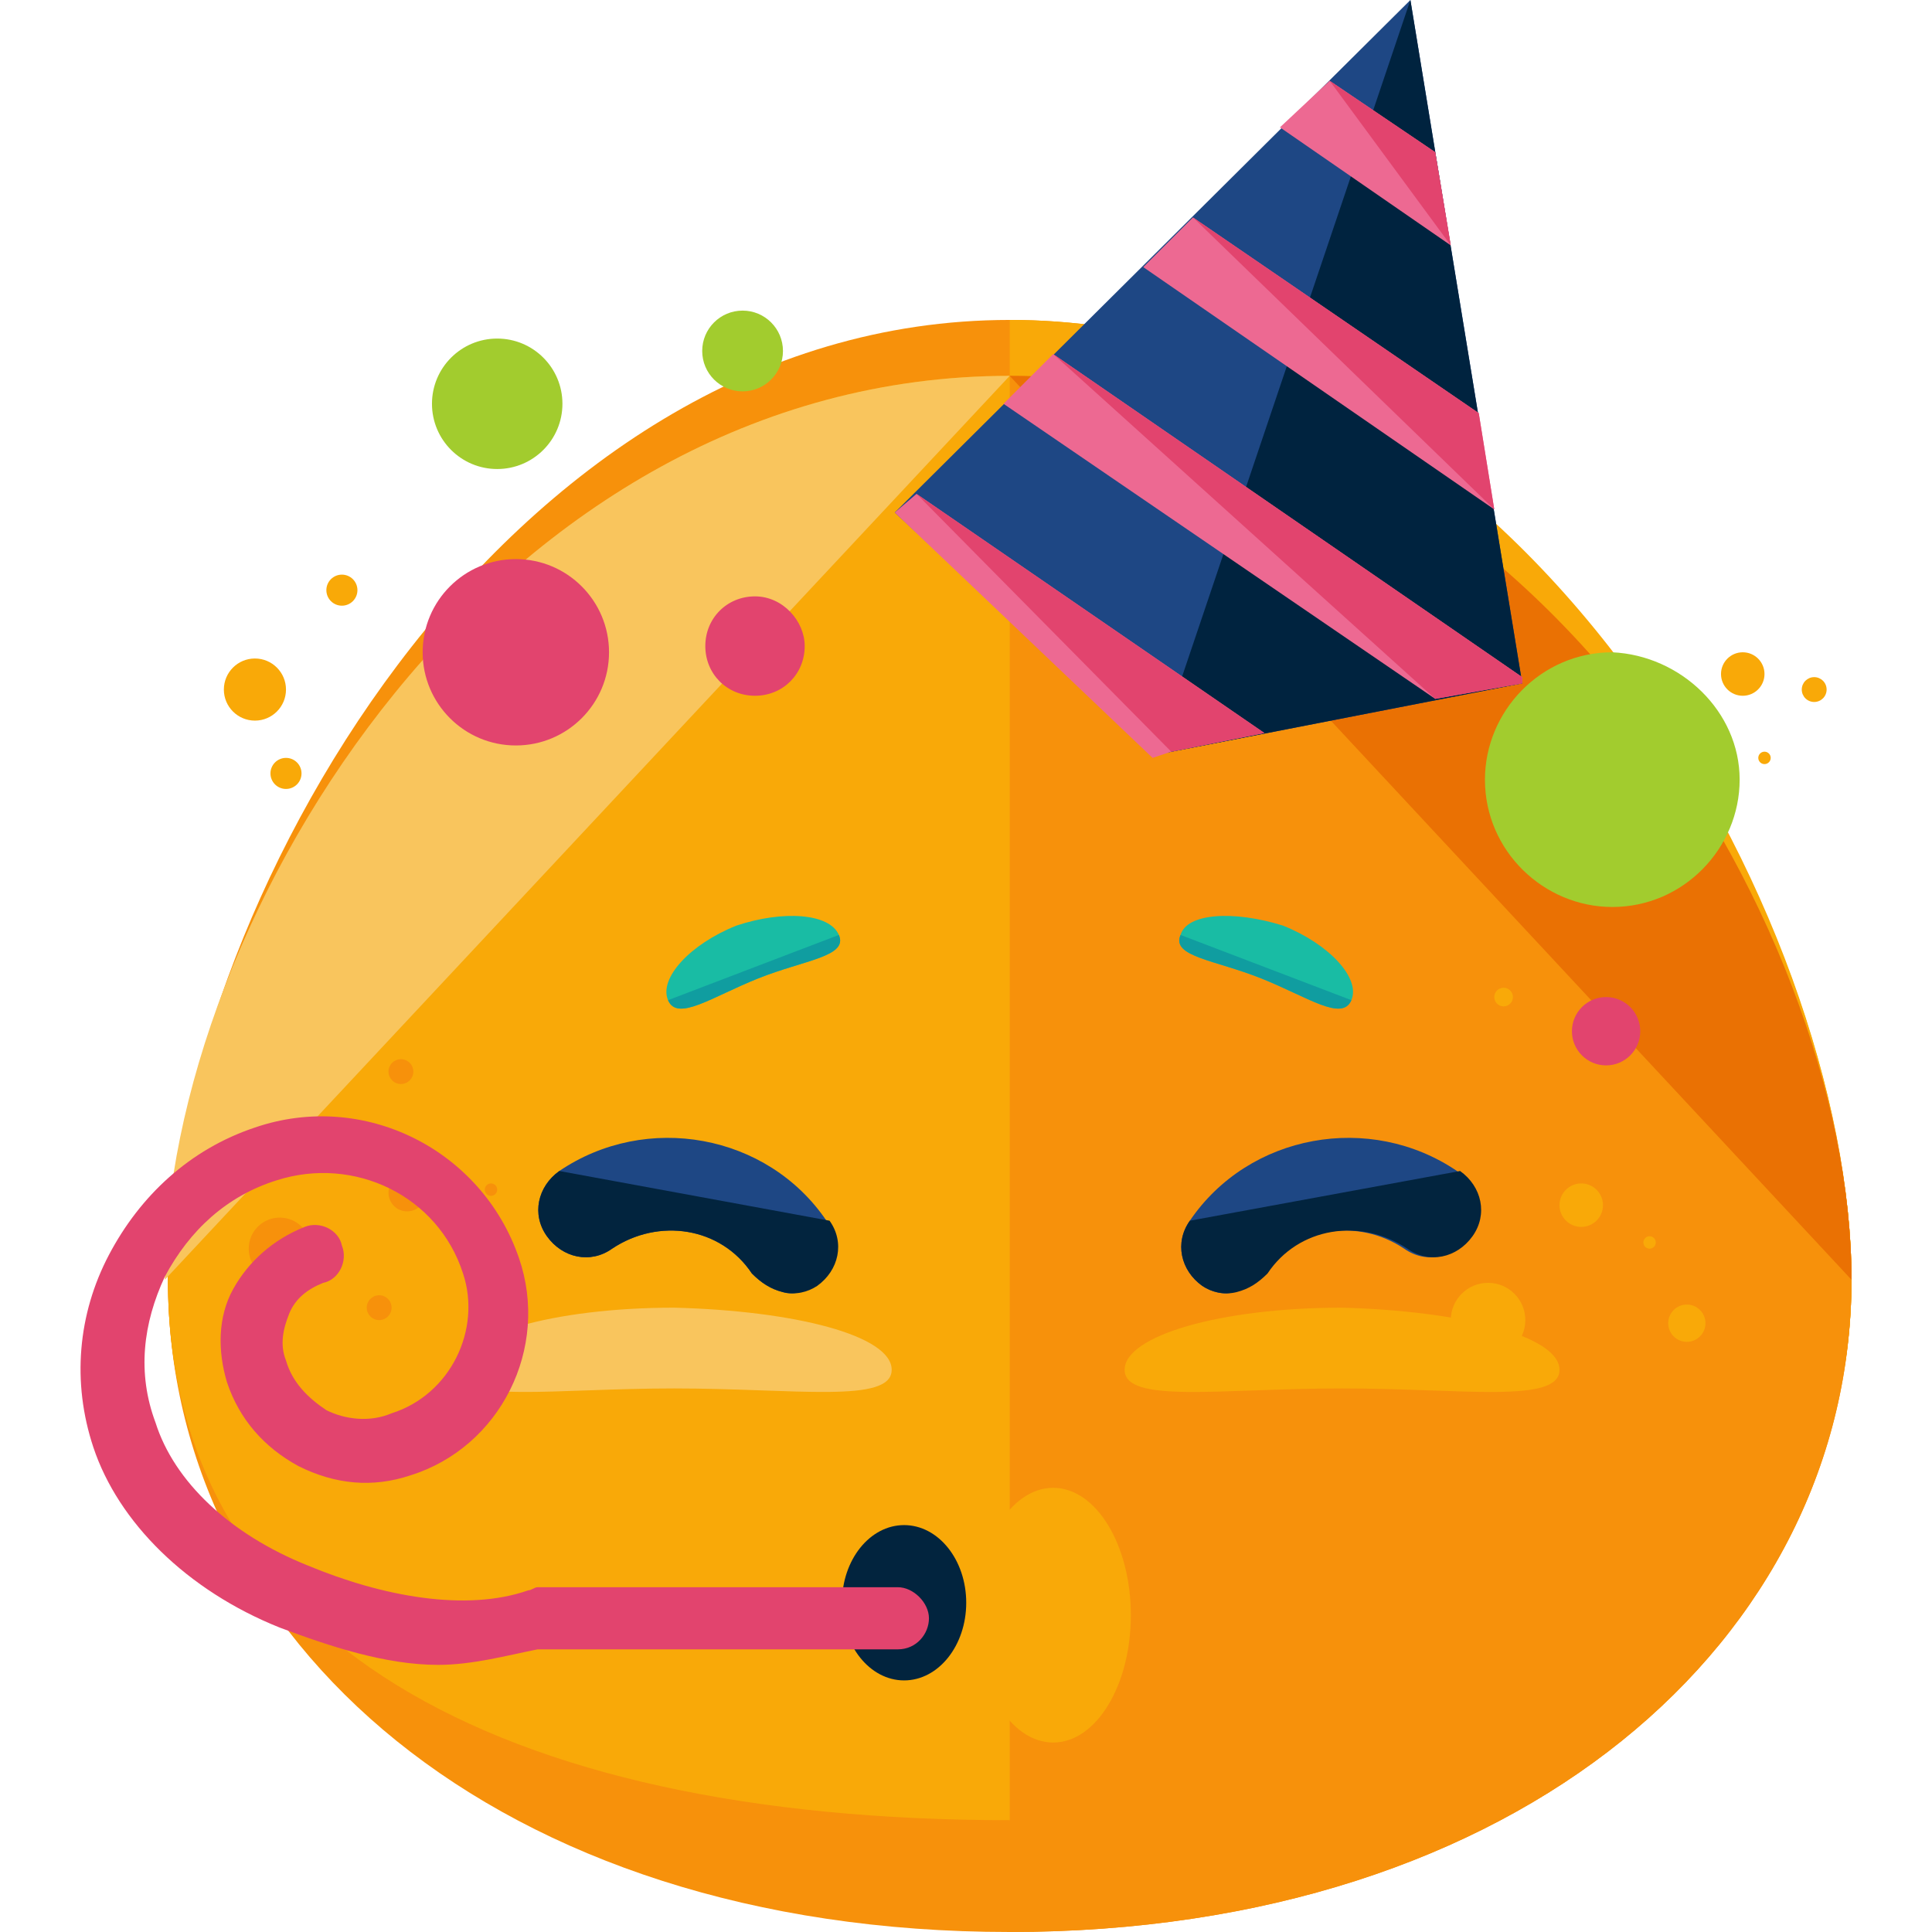 <?xml version="1.0" encoding="iso-8859-1"?>
<!-- Generator: Adobe Illustrator 19.0.0, SVG Export Plug-In . SVG Version: 6.00 Build 0)  -->
<svg version="1.1" id="Layer_1" xmlns="http://www.w3.org/2000/svg" xmlns:xlink="http://www.w3.org/1999/xlink" x="0px" y="0px"
	 viewBox="0 0 497.6 497.6" style="enable-background:new 0 0 497.6 497.6;" xml:space="preserve">
<g>
	<path style="fill:#F7910B;" d="M476.858,329.6c0,92.8-85.6,168-216.8,168c-132,0-216.8-75.2-216.8-168s84.8-232.8,216.8-232.8
		C391.258,96.8,476.858,236.8,476.858,329.6z"/>
	<path style="fill:#F7910B;" d="M476.858,329.6c0,92.8-85.6,139.2-216.8,139.2c-132,0-216.8-46.4-216.8-139.2
		s85.6-247.2,216.8-247.2C391.258,82.4,476.858,236.8,476.858,329.6z"/>
</g>
<g>
	<path style="fill:#F9A908;" d="M260.058,82.4c132,0,216.8,154.4,216.8,247.2s-85.6,139.2-216.8,139.2"/>
	<path style="fill:#F9A908;" d="M476.858,329.6c0,92.8-85.6,139.2-216.8,139.2c-132,0-216.8-46.4-216.8-139.2
		s84.8-232.8,216.8-232.8C391.258,96.8,476.858,236.8,476.858,329.6z"/>
</g>
<path style="fill:#F9C55D;" d="M42.458,329.6c0-92.8,85.6-232.8,217.6-232.8"/>
<path style="fill:#F7910B;" d="M260.058,96.8c132,0,216.8,140,216.8,232.8s-85.6,168-216.8,168"/>
<path style="fill:#EA7103;" d="M260.058,96.8c132,0,216.8,140,216.8,232.8"/>
<path style="fill:#19BCA4;" d="M216.058,240.8c2.4,5.6-8.8,6.4-20.8,11.2c-12,4.8-20.8,11.2-23.2,5.6c-2.4-5.6,5.6-14.4,17.6-19.2
	C201.658,234.4,213.658,235.2,216.058,240.8z"/>
<path style="fill:#109DA0;" d="M216.058,240.8c2.4,5.6-8.8,6.4-20.8,11.2c-12,4.8-20.8,11.2-23.2,5.6"/>
<path style="fill:#19BCA4;" d="M304.058,240.8c-2.4,5.6,8.8,6.4,20.8,11.2c12,4.8,20.8,11.2,23.2,5.6c2.4-5.6-5.6-14.4-17.6-19.2
	C317.658,234.4,305.658,235.2,304.058,240.8z"/>
<path style="fill:#109DA0;" d="M304.058,240.8c-2.4,5.6,8.8,6.4,20.8,11.2c12,4.8,20.8,11.2,23.2,5.6"/>
<path style="fill:#F9C55D;" d="M229.658,352.8c0,8.8-24.8,4.8-56,4.8s-56,4-56-4.8s24.8-16,56-16
	C204.858,337.6,229.658,344,229.658,352.8z"/>
<path style="fill:#F9A908;" d="M401.658,352.8c0,8.8-24.8,4.8-56,4.8s-56,4-56-4.8s24.8-16,56-16
	C376.058,337.6,401.658,344,401.658,352.8z"/>
<g>
	<circle style="fill:#F7910B;" cx="104.858" cy="307.2" r="4.8"/>
	<circle style="fill:#F7910B;" cx="72.058" cy="321.6" r="8"/>
	<circle style="fill:#F7910B;" cx="93.658" cy="293.6" r="1.6"/>
	<circle style="fill:#F7910B;" cx="126.458" cy="306.4" r="1.6"/>
</g>
<g>
	<circle style="fill:#F9A908;" cx="407.258" cy="310.4" r="5.6"/>
	<circle style="fill:#F9A908;" cx="424.858" cy="320" r="1.6"/>
	<circle style="fill:#F9A908;" cx="387.258" cy="256.8" r="2.4"/>
	<circle style="fill:#F9A908;" cx="383.258" cy="340" r="9.6"/>
	<circle style="fill:#F9A908;" cx="434.458" cy="340.8" r="4.8"/>
</g>
<g>
	<circle style="fill:#F7910B;" cx="97.658" cy="336.8" r="3.2"/>
	<circle style="fill:#F7910B;" cx="103.258" cy="276" r="3.2"/>
</g>
<g>
	<circle style="fill:#F9A908;" cx="65.658" cy="177.6" r="8"/>
	<circle style="fill:#F9A908;" cx="88.058" cy="152" r="4"/>
	<circle style="fill:#F9A908;" cx="454.458" cy="195.2" r="1.6"/>
	<circle style="fill:#F9A908;" cx="448.858" cy="173.6" r="5.6"/>
	<circle style="fill:#F9A908;" cx="467.258" cy="177.6" r="3.2"/>
	<circle style="fill:#F9A908;" cx="73.658" cy="199.2" r="4"/>
</g>
<path style="fill:#1E4784;" d="M201.658,332.8c-3.2-0.8-5.6-2.4-8-4.8c-8-12-24-14.4-36-6.4c-5.6,4-12.8,2.4-16.8-3.2
	s-2.4-12.8,3.2-16.8c22.4-15.2,53.6-9.6,68.8,12.8c4,5.6,2.4,12.8-3.2,16.8C207.258,332.8,204.058,333.6,201.658,332.8z"/>
<path style="fill:#02243E;" d="M213.658,314.4c4,5.6,2.4,12.8-3.2,16.8c-2.4,1.6-5.6,2.4-8.8,1.6s-5.6-2.4-8-4.8
	c-8-12-24-14.4-36-6.4c-5.6,4-12.8,2.4-16.8-3.2s-2.4-12.8,3.2-16.8"/>
<path style="fill:#1E4784;" d="M317.658,332.8c3.2-0.8,5.6-2.4,8-4.8c8-12,24-14.4,36-6.4c5.6,4,12.8,2.4,16.8-3.2
	s2.4-12.8-3.2-16.8c-22.4-15.2-53.6-9.6-68.8,12.8c-4,5.6-2.4,12.8,3.2,16.8C312.058,332.8,315.258,333.6,317.658,332.8z"/>
<path style="fill:#02243E;" d="M306.458,314.4c-4,5.6-2.4,12.8,3.2,16.8c2.4,1.6,5.6,2.4,8.8,1.6c3.2-0.8,5.6-2.4,8-4.8
	c8-12,24-14.4,36-6.4c5.6,4,12.8,2.4,16.8-3.2s2.4-12.8-3.2-16.8"/>
<polygon style="fill:#1E4784;" points="392.058,176 297.658,194.4 230.458,132 363.258,0 "/>
<polyline style="fill:#00233F;" points="363.258,0 392.058,176 297.658,194.4 "/>
<polygon style="fill:#ED6992;" points="329.658,32.8 373.658,63.2 369.658,39.2 342.458,20.8 "/>
<polyline style="fill:#E2446E;" points="373.658,63.2 369.658,39.2 342.458,20.8 "/>
<polygon style="fill:#ED6992;" points="294.458,68.8 384.858,131.2 380.858,106.4 307.258,56 "/>
<polyline style="fill:#E2446E;" points="384.858,131.2 380.858,106.4 307.258,56 "/>
<polygon style="fill:#ED6992;" points="258.458,104 369.658,180 392.058,176 392.058,174.4 271.258,91.2 "/>
<polyline style="fill:#E2446E;" points="369.658,180 392.058,176 392.058,174.4 271.258,91.2 "/>
<polygon style="fill:#ED6992;" points="325.658,188.8 236.058,127.2 230.458,132 296.858,195.2 301.658,193.6 "/>
<g>
	<polyline style="fill:#E2446E;" points="301.658,193.6 325.658,188.8 236.058,127.2 	"/>
	<circle style="fill:#E2446E;" cx="132.858" cy="168" r="24"/>
	<path style="fill:#E2446E;" d="M207.258,166.4c0,7.2-5.6,12.8-12.8,12.8s-12.8-5.6-12.8-12.8s5.6-12.8,12.8-12.8
		S207.258,160,207.258,166.4z"/>
</g>
<g>
	<circle style="fill:#A2CC2E;" cx="128.058" cy="104" r="16.8"/>
	<path style="fill:#A2CC2E;" d="M448.058,200.8c0,17.6-14.4,32.8-32.8,32.8c-17.6,0-32.8-14.4-32.8-32.8c0-17.6,14.4-32.8,32.8-32.8
		C432.858,168.8,448.058,183.2,448.058,200.8z"/>
</g>
<circle style="fill:#E2446E;" cx="413.658" cy="265.6" r="8.8"/>
<circle style="fill:#A2CC2E;" cx="191.258" cy="90.4" r="10.4"/>
<ellipse style="fill:#02243E;" cx="232.858" cy="412.8" rx="16" ry="20"/>
<ellipse style="fill:#F9A908;" cx="271.258" cy="416" rx="20" ry="32.8"/>
<path style="fill:#E2446E;" d="M112.858,428.8c-13.6,0-28-4.8-40.8-9.6c-24-9.6-41.6-27.2-48-46.4c-5.6-16.8-4-34.4,4-49.6
	s20.8-27.2,37.6-32.8c28-9.6,58.4,5.6,68,33.6c8,23.2-4.8,48.8-28,56c-9.6,3.2-19.2,2.4-28.8-2.4c-8.8-4.8-15.2-12-18.4-21.6
	c-2.4-8-2.4-16.8,1.6-24s10.4-12.8,18.4-16c4-1.6,8.8,0.8,9.6,4.8c1.6,4-0.8,8.8-4.8,9.6c-4,1.6-7.2,4-8.8,8c-1.6,4-2.4,8-0.8,12
	c1.6,5.6,5.6,9.6,10.4,12.8c4.8,2.4,11.2,3.2,16.8,0.8c15.2-4.8,23.2-21.6,18.4-36c-6.4-20-28-30.4-48-24
	c-12.8,4-22.4,12.8-28.8,24.8c-5.6,12-7.2,24.8-2.4,37.6c4.8,15.2,19.2,28.8,39.2,36.8c19.2,8,40.8,12,56.8,6.4
	c0.8,0,1.6-0.8,2.4-0.8h92.8c4,0,8,4,8,8s-3.2,8-8,8h-92.8C130.458,426.4,121.658,428.8,112.858,428.8z"/>
<g>
</g>
<g>
</g>
<g>
</g>
<g>
</g>
<g>
</g>
<g>
</g>
<g>
</g>
<g>
</g>
<g>
</g>
<g>
</g>
<g>
</g>
<g>
</g>
<g>
</g>
<g>
</g>
<g>
</g>
</svg>
